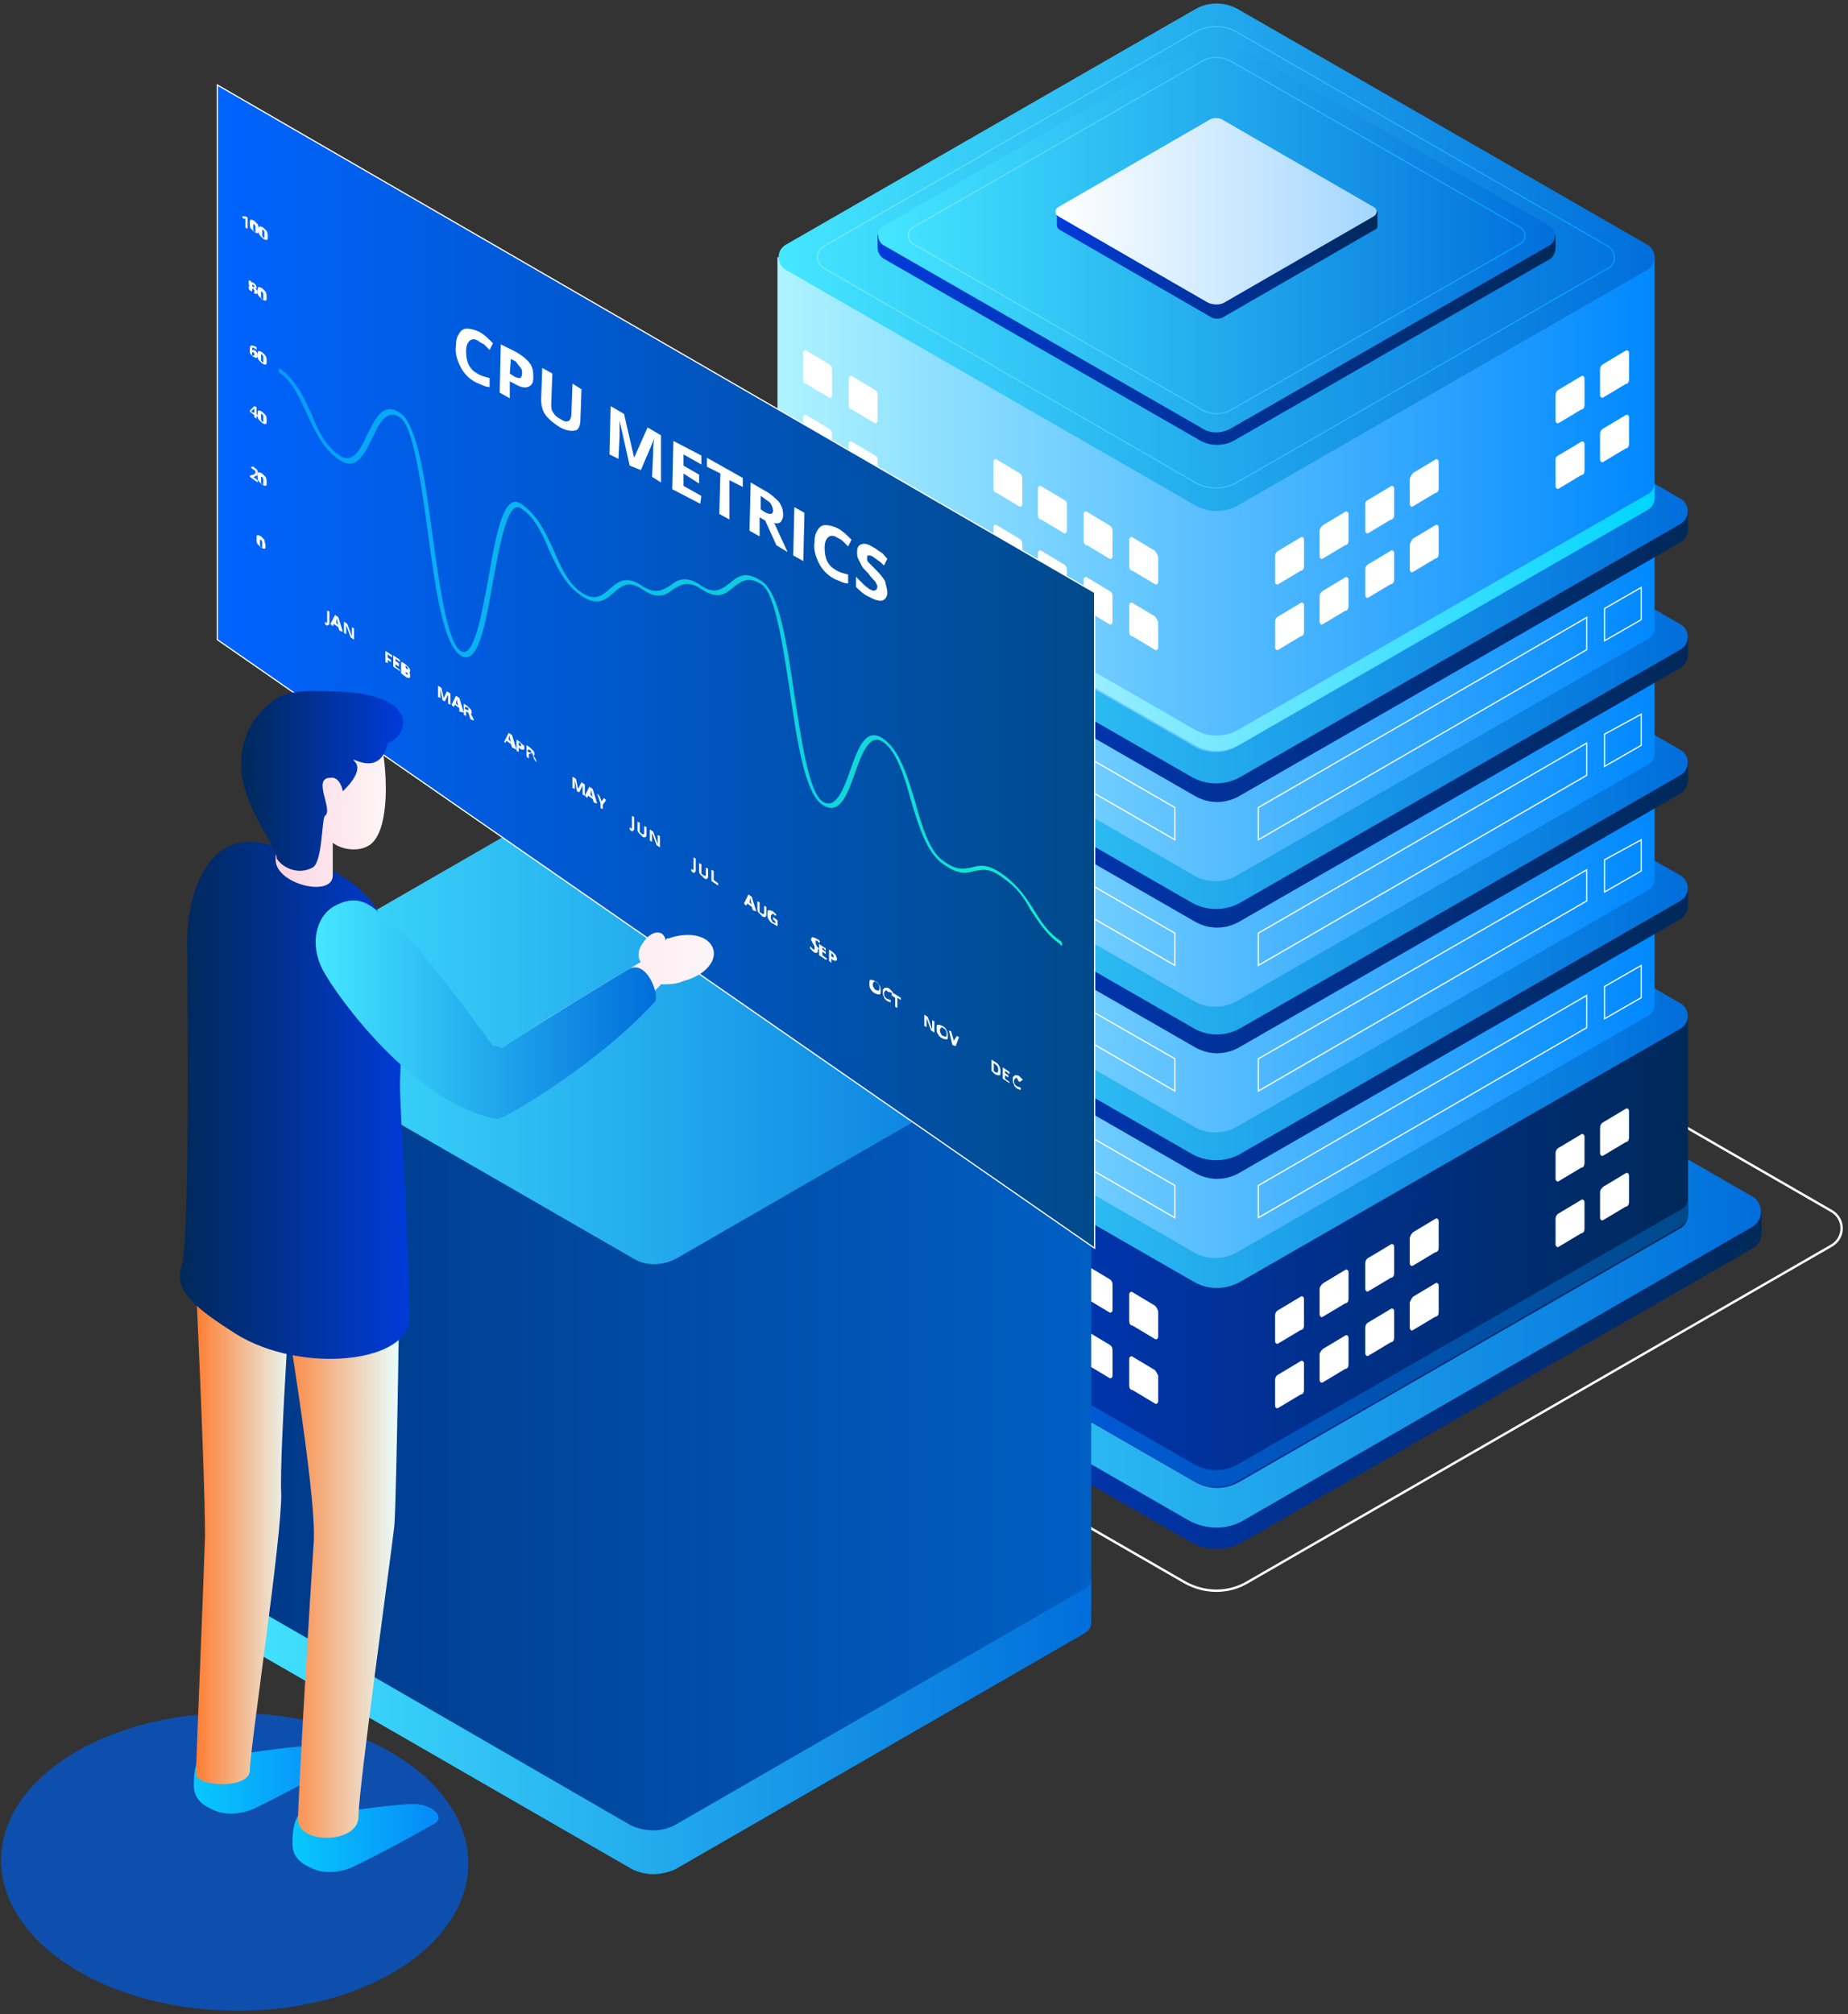 <svg width="290" height="316" viewBox="0 0 290 316" fill="none" xmlns="http://www.w3.org/2000/svg">
<rect x="0" y="0" width="290" height="316" fill="#333333" stroke="none"/>
<path d="M195.721 248.267L287.428 195.418C289.524 194.197 289.524 191.232 287.428 190.011L195.721 137.163C192.751 135.419 188.908 135.419 185.939 137.163L94.231 190.011C92.135 191.232 92.135 194.197 94.231 195.418L185.939 248.267C189.083 250.011 192.751 250.011 195.721 248.267Z" stroke="white" stroke-width="0.373" stroke-miterlimit="10"/>
<path d="M276.424 193.324V190.011L270.485 190.708L269.611 191.755L195.197 148.848C192.577 147.278 189.258 147.278 186.638 148.848L112.748 191.406L112.049 190.359L105.237 190.011V193.324C105.237 194.197 105.761 195.243 106.634 195.766L186.638 241.812C189.258 243.382 192.577 243.382 195.197 241.812L275.201 195.766C276.075 195.243 276.424 194.197 276.424 193.324Z" fill="url(#paint0_linear)"/>
<path d="M195.197 238.499L275.026 192.453C276.773 191.407 276.773 188.79 275.026 187.744L195.022 141.698C192.402 140.128 189.083 140.128 186.463 141.698L106.459 187.744C104.712 188.79 104.712 191.407 106.459 192.453L186.463 238.499C189.258 240.069 192.577 240.069 195.197 238.499Z" fill="url(#paint1_linear)"/>
<path d="M264.894 190.535V159.314L259.654 159.837L258.955 160.709L194.498 123.559C192.227 122.163 189.432 122.163 187.162 123.559L123.403 160.361L122.879 159.489L116.94 159.314V190.535C116.94 191.407 117.289 192.104 118.163 192.628L187.336 232.395C189.607 233.79 192.402 233.79 194.673 232.395L263.846 192.628C264.545 192.104 264.894 191.407 264.894 190.535Z" fill="url(#paint2_linear)"/>
<path d="M194.498 201.175L263.671 161.408C265.243 160.536 265.243 158.268 263.671 157.396L194.498 117.455C192.227 116.059 189.432 116.059 187.161 117.455L117.988 157.222C116.416 158.094 116.416 160.361 117.988 161.233L187.161 201C189.432 202.396 192.227 202.396 194.498 201.175Z" fill="url(#paint3_linear)"/>
<path d="M263.671 189.837L194.498 229.604C192.227 231 189.432 231 187.161 229.604L117.987 189.837C117.289 189.314 116.765 188.616 116.765 187.744V190.36C116.765 191.232 117.114 191.93 117.987 192.453L187.161 232.22C189.432 233.616 192.227 233.616 194.498 232.22L263.671 192.453C264.544 191.93 264.894 191.232 264.894 190.36V187.744C264.894 188.616 264.544 189.488 263.671 189.837Z" fill="url(#paint4_linear)"/>
<path d="M259.655 157.57V143.966L254.764 144.489L254.065 145.361L194.149 110.826C192.053 109.605 189.433 109.605 187.337 110.826L127.945 145.012L127.421 144.14L122.006 143.966V157.57C122.006 158.268 122.356 159.14 123.054 159.489L187.337 196.465C189.433 197.686 192.053 197.686 194.149 196.465L258.432 159.489C259.305 159.14 259.655 158.268 259.655 157.57Z" fill="url(#paint5_linear)"/>
<path d="M132.662 161.233V156.175L184.367 186V191.058L132.662 161.233Z" stroke="white" stroke-width="0.186" stroke-miterlimit="10"/>
<path d="M129.867 159.838V154.78L124.277 151.466V156.524L129.867 159.838Z" stroke="white" stroke-width="0.186" stroke-miterlimit="10"/>
<path d="M248.999 161.233V156.175L197.468 186V191.058L248.999 161.233Z" stroke="white" stroke-width="0.186" stroke-miterlimit="10"/>
<path d="M251.793 159.838V154.78L257.558 151.466V156.524L251.793 159.838Z" stroke="white" stroke-width="0.186" stroke-miterlimit="10"/>
<path d="M194.325 182.861L258.607 145.884C260.005 145.012 260.005 142.919 258.607 142.047L194.325 105.071C192.229 103.85 189.608 103.85 187.512 105.071L123.23 142.047C121.832 142.919 121.832 145.012 123.23 145.884L187.512 182.861C189.608 184.082 192.229 184.082 194.325 182.861Z" fill="url(#paint6_linear)"/>
<path d="M264.894 142.047V139.257L259.654 139.78L258.955 140.652L194.498 103.501C192.227 102.106 189.432 102.106 187.162 103.501L123.403 140.303L122.879 139.431L116.94 139.257V142.047C116.94 142.919 117.289 143.617 118.163 144.14L187.336 183.907C189.607 185.303 192.402 185.303 194.673 183.907L263.846 144.14C264.545 143.617 264.894 142.745 264.894 142.047Z" fill="url(#paint7_linear)"/>
<path d="M194.498 181.116L263.671 141.35C265.243 140.477 265.243 138.21 263.671 137.338L194.498 97.571C192.227 96.176 189.432 96.176 187.161 97.571L117.988 137.338C116.416 138.21 116.416 140.477 117.988 141.35L187.161 181.116C189.432 182.337 192.227 182.337 194.498 181.116Z" fill="url(#paint8_linear)"/>
<path d="M259.655 137.861V124.256L254.764 124.779L254.065 125.651L194.149 91.117C192.053 89.896 189.433 89.896 187.337 91.117L127.945 125.303L127.421 124.43L122.006 124.256V137.861C122.006 138.558 122.356 139.43 123.054 139.779L187.337 176.755C189.433 177.976 192.053 177.976 194.149 176.755L258.432 139.779C259.305 139.43 259.655 138.558 259.655 137.861Z" fill="url(#paint9_linear)"/>
<path d="M132.662 141.349V136.465L184.367 166.116V171.174L132.662 141.349Z" stroke="white" stroke-width="0.186" stroke-miterlimit="10"/>
<path d="M129.867 139.954V134.896L124.277 131.756V136.64L129.867 139.954Z" stroke="white" stroke-width="0.186" stroke-miterlimit="10"/>
<path d="M248.999 141.35V136.466L197.468 166.117V171.175L248.999 141.35Z" stroke="white" stroke-width="0.186" stroke-miterlimit="10"/>
<path d="M251.793 139.954V134.896L257.558 131.757V136.641L251.793 139.954Z" stroke="white" stroke-width="0.186" stroke-miterlimit="10"/>
<path d="M194.325 163.326L258.607 126.35C260.005 125.478 260.005 123.385 258.607 122.513L194.325 85.536C192.229 84.315 189.608 84.315 187.512 85.536L123.23 122.513C121.832 123.385 121.832 125.478 123.23 126.35L187.512 163.326C189.608 164.373 192.229 164.373 194.325 163.326Z" fill="url(#paint10_linear)"/>
<path d="M264.894 122.338V119.548L259.654 120.071L258.955 120.943L194.498 83.792C192.227 82.397 189.432 82.397 187.162 83.792L123.403 120.594L122.879 119.722L116.94 119.548V122.338C116.94 123.21 117.289 123.908 118.163 124.431L187.336 164.198C189.607 165.594 192.402 165.594 194.673 164.198L263.846 124.431C264.545 123.908 264.894 123.036 264.894 122.338Z" fill="url(#paint11_linear)"/>
<path d="M194.498 161.408L263.671 121.641C265.243 120.768 265.243 118.501 263.671 117.629L194.498 77.862C192.227 76.467 189.432 76.467 187.161 77.862L117.988 117.455C116.416 118.327 116.416 120.594 117.988 121.466L187.161 161.233C189.432 162.628 192.227 162.628 194.498 161.408Z" fill="url(#paint12_linear)"/>
<path d="M259.655 118.153V104.549L254.764 105.072L254.065 105.944L194.149 71.409C192.053 70.188 189.433 70.188 187.337 71.409L127.945 105.595L127.421 104.723L122.006 104.549V118.153C122.006 118.851 122.356 119.723 123.054 120.072L187.337 157.048C189.433 158.269 192.053 158.269 194.149 157.048L258.432 120.072C259.305 119.723 259.655 119.025 259.655 118.153Z" fill="url(#paint13_linear)"/>
<path d="M132.662 121.64V116.582L184.367 146.407V151.465L132.662 121.64Z" stroke="white" stroke-width="0.186" stroke-miterlimit="10"/>
<path d="M129.867 120.245V115.187L124.277 112.047V116.931L129.867 120.245Z" stroke="white" stroke-width="0.186" stroke-miterlimit="10"/>
<path d="M248.999 121.64V116.582L197.468 146.407V151.465L248.999 121.64Z" stroke="white" stroke-width="0.186" stroke-miterlimit="10"/>
<path d="M251.793 120.245V115.187L257.558 112.047V116.931L251.793 120.245Z" stroke="white" stroke-width="0.186" stroke-miterlimit="10"/>
<path d="M194.325 143.617L258.607 106.641C260.005 105.769 260.005 103.676 258.607 102.804L194.325 65.827C192.229 64.606 189.608 64.606 187.512 65.827L123.23 102.804C121.832 103.676 121.832 105.769 123.23 106.641L187.512 143.617C189.608 144.838 192.229 144.838 194.325 143.617Z" fill="url(#paint14_linear)"/>
<path d="M264.894 102.629V99.838L259.654 100.361L258.955 101.233L194.498 64.083C192.227 62.687 189.432 62.687 187.162 64.083L123.403 100.885L122.879 100.012L116.94 99.838V102.629C116.94 103.501 117.289 104.198 118.163 104.722L187.336 144.489C189.607 145.884 192.402 145.884 194.673 144.489L263.846 104.722C264.545 104.198 264.894 103.501 264.894 102.629Z" fill="url(#paint15_linear)"/>
<path d="M194.498 141.698L263.671 101.931C265.243 101.059 265.243 98.792 263.671 97.919L194.498 58.153C192.227 56.757 189.432 56.757 187.161 58.153L117.988 97.919C116.416 98.792 116.416 101.059 117.988 101.931L187.161 141.698C189.432 142.919 192.227 142.919 194.498 141.698Z" fill="url(#paint16_linear)"/>
<path d="M259.655 98.444V84.839L254.764 85.362L254.065 86.234L194.149 51.7C192.053 50.479 189.433 50.479 187.337 51.7L127.945 85.885L127.421 85.013L122.006 84.839V98.444C122.006 99.141 122.356 100.013 123.054 100.362L187.337 137.338C189.433 138.559 192.053 138.559 194.149 137.338L258.432 100.362C259.305 100.013 259.655 99.316 259.655 98.444Z" fill="url(#paint17_linear)"/>
<path d="M194.325 123.908L258.607 86.932C260.005 86.06 260.005 83.967 258.607 83.095L194.325 45.944C192.229 44.723 189.608 44.723 187.512 45.944L123.23 82.92C121.832 83.792 121.832 85.885 123.23 86.757L187.512 123.734C189.608 125.129 192.229 125.129 194.325 123.908Z" fill="url(#paint18_linear)"/>
<path d="M132.662 101.931V96.873L184.367 126.698V131.756L132.662 101.931Z" stroke="white" stroke-width="0.186" stroke-miterlimit="10"/>
<path d="M129.867 100.536V95.478L124.277 92.164V97.222L129.867 100.536Z" stroke="white" stroke-width="0.186" stroke-miterlimit="10"/>
<path d="M248.999 101.931V96.873L197.468 126.698V131.756L248.999 101.931Z" stroke="white" stroke-width="0.186" stroke-miterlimit="10"/>
<path d="M251.793 100.536V95.478L257.558 92.164V97.222L251.793 100.536Z" stroke="white" stroke-width="0.186" stroke-miterlimit="10"/>
<path d="M264.894 82.92V80.13L259.654 80.653L258.955 81.525L194.498 44.374C192.227 42.979 189.432 42.979 187.162 44.374L123.403 81.176L122.879 80.304L116.94 80.13V82.92C116.94 83.792 117.289 84.49 118.163 85.013L187.336 124.78C189.607 126.176 192.402 126.176 194.673 124.78L263.846 85.013C264.545 84.49 264.894 83.792 264.894 82.92Z" fill="url(#paint19_linear)"/>
<path d="M194.498 121.989L263.671 82.222C265.243 81.35 265.243 79.083 263.671 78.21L194.498 38.444C192.227 37.048 189.432 37.048 187.161 38.444L117.988 78.21C116.416 79.083 116.416 81.35 117.988 82.222L187.161 121.989C189.432 123.21 192.227 123.21 194.498 121.989Z" fill="url(#paint20_linear)"/>
<path d="M259.655 78.211V40.362L254.764 40.886L254.065 41.758L194.149 7.223C192.053 6.002 189.433 6.002 187.337 7.223L127.945 41.409L127.421 40.537L122.006 40.362V78.211C122.006 78.909 122.356 79.781 123.054 80.129L187.337 117.106C189.433 118.327 192.053 118.327 194.149 117.106L258.432 80.129C259.305 79.606 259.655 78.909 259.655 78.211Z" fill="url(#paint21_linear)"/>
<path d="M194.325 79.257L258.607 42.281C260.005 41.409 260.005 39.316 258.607 38.444L194.325 1.467C192.229 0.247 189.608 0.247 187.512 1.467L123.23 38.444C121.832 39.316 121.832 41.409 123.23 42.281L187.512 79.257C189.608 80.478 192.229 80.478 194.325 79.257Z" fill="url(#paint22_linear)"/>
<path d="M193.975 75.769L252.318 42.106C253.716 41.409 253.716 39.49 252.318 38.618L193.975 4.956C192.053 3.909 189.608 3.909 187.686 4.956L129.343 38.618C127.946 39.316 127.946 41.234 129.343 42.106L187.686 75.769C189.608 76.815 192.053 76.815 193.975 75.769Z" stroke="url(#paint23_linear)" stroke-width="0.186" stroke-miterlimit="10"/>
<path d="M258.606 77.513L194.324 114.489C192.228 115.71 189.607 115.71 187.511 114.489L123.229 77.513C122.53 77.164 122.181 76.292 122.181 75.594V78.036C122.181 78.734 122.53 79.606 123.229 79.955L187.511 116.931C189.607 118.152 192.228 118.152 194.324 116.931L258.606 79.955C259.305 79.606 259.654 78.734 259.654 78.036V75.594C259.654 76.466 259.305 77.164 258.606 77.513Z" fill="url(#paint24_linear)"/>
<path d="M200.614 86.409L204.108 84.316C204.282 84.141 204.632 84.316 204.632 84.664V88.85C204.632 89.199 204.457 89.548 204.108 89.548L200.614 91.641C200.439 91.815 200.09 91.641 200.09 91.292V87.281C200.09 86.932 200.265 86.583 200.614 86.409Z" fill="white"/>
<path d="M207.602 82.397L211.095 80.304C211.27 80.13 211.619 80.304 211.619 80.653V84.839C211.619 85.188 211.445 85.537 211.095 85.537L207.602 87.63C207.427 87.804 207.078 87.63 207.078 87.281V83.269C207.078 82.921 207.427 82.572 207.602 82.397Z" fill="white"/>
<path d="M214.763 78.386L218.256 76.293C218.431 76.118 218.78 76.293 218.78 76.641V80.827C218.78 81.176 218.606 81.525 218.256 81.525L214.763 83.618C214.588 83.793 214.239 83.618 214.239 83.269V79.083C214.239 78.734 214.413 78.56 214.763 78.386Z" fill="white"/>
<path d="M221.75 74.2L225.243 72.107C225.418 71.933 225.767 72.107 225.767 72.456V76.642C225.767 76.991 225.593 77.34 225.243 77.34L221.75 79.433C221.575 79.607 221.226 79.433 221.226 79.084V75.072C221.4 74.723 221.575 74.374 221.75 74.2Z" fill="white"/>
<path d="M244.632 61.118L248.126 59.026C248.3 58.851 248.65 59.026 248.65 59.374V63.56C248.65 63.909 248.475 64.258 248.126 64.258L244.632 66.351C244.457 66.525 244.108 66.351 244.108 66.002V61.99C244.108 61.642 244.283 61.293 244.632 61.118Z" fill="white"/>
<path d="M251.619 57.107L255.112 55.014C255.287 54.84 255.636 55.014 255.636 55.363V59.549C255.636 59.898 255.462 60.247 255.112 60.247L251.619 62.34C251.444 62.514 251.095 62.34 251.095 61.991V57.979C251.095 57.63 251.269 57.282 251.619 57.107Z" fill="white"/>
<path d="M200.614 96.699L204.108 94.606C204.282 94.432 204.632 94.606 204.632 94.955V99.141C204.632 99.49 204.457 99.838 204.108 99.838L200.614 101.931C200.439 102.106 200.09 101.931 200.09 101.583V97.571C200.09 97.222 200.265 96.873 200.614 96.699Z" fill="white"/>
<path d="M207.602 92.688L211.095 90.595C211.27 90.42 211.619 90.595 211.619 90.944V95.13C211.619 95.478 211.445 95.827 211.095 95.827L207.602 97.92C207.427 98.095 207.078 97.92 207.078 97.572V93.56C207.078 93.037 207.427 92.862 207.602 92.688Z" fill="white"/>
<path d="M214.763 88.501L218.256 86.408C218.431 86.233 218.78 86.408 218.78 86.757V90.943C218.78 91.291 218.606 91.64 218.256 91.64L214.763 93.733C214.588 93.908 214.239 93.733 214.239 93.384V89.373C214.239 89.024 214.413 88.675 214.763 88.501Z" fill="white"/>
<path d="M221.75 84.49L225.243 82.397C225.418 82.222 225.767 82.397 225.767 82.745V86.931C225.767 87.28 225.593 87.629 225.243 87.629L221.75 89.722C221.575 89.897 221.226 89.722 221.226 89.373V85.362C221.4 85.013 221.575 84.664 221.75 84.49Z" fill="white"/>
<path d="M244.632 71.408L248.126 69.315C248.3 69.141 248.65 69.315 248.65 69.664V73.85C248.65 74.199 248.475 74.547 248.126 74.547L244.632 76.641C244.457 76.815 244.108 76.641 244.108 76.292V72.106C244.108 71.757 244.283 71.582 244.632 71.408Z" fill="white"/>
<path d="M251.619 67.222L255.112 65.129C255.287 64.955 255.636 65.129 255.636 65.478V69.664C255.636 70.013 255.462 70.362 255.112 70.362L251.619 72.455C251.444 72.629 251.095 72.455 251.095 72.106V68.094C251.095 67.746 251.269 67.397 251.619 67.222Z" fill="white"/>
<path d="M181.223 86.409L177.73 84.317C177.555 84.142 177.206 84.317 177.206 84.665V88.851C177.206 89.2 177.38 89.549 177.73 89.549L181.223 91.642C181.398 91.816 181.747 91.642 181.747 91.293V87.282C181.573 86.933 181.398 86.584 181.223 86.409Z" fill="white"/>
<path d="M174.061 82.397L170.568 80.304C170.393 80.13 170.043 80.304 170.043 80.653V84.839C170.043 85.188 170.218 85.537 170.568 85.537L174.061 87.63C174.236 87.804 174.585 87.63 174.585 87.281V83.269C174.585 82.921 174.411 82.572 174.061 82.397Z" fill="white"/>
<path d="M166.9 78.385L163.406 76.292C163.231 76.118 162.882 76.292 162.882 76.641V80.827C162.882 81.176 163.057 81.525 163.406 81.525L166.9 83.618C167.074 83.792 167.424 83.618 167.424 83.269V79.083C167.424 78.734 167.249 78.559 166.9 78.385Z" fill="white"/>
<path d="M159.913 74.2L156.419 72.106C156.244 71.932 155.895 72.106 155.895 72.455V76.641C155.895 76.99 156.07 77.339 156.419 77.339L159.913 79.432C160.087 79.606 160.437 79.432 160.437 79.083V75.072C160.437 74.723 160.262 74.374 159.913 74.2Z" fill="white"/>
<path d="M137.204 61.118L133.71 59.026C133.535 58.851 133.186 59.026 133.186 59.374V63.56C133.186 63.909 133.361 64.258 133.71 64.258L137.204 66.351C137.378 66.525 137.728 66.351 137.728 66.002V61.99C137.728 61.642 137.553 61.293 137.204 61.118Z" fill="white"/>
<path d="M130.042 57.107L126.548 55.014C126.374 54.84 126.024 55.014 126.024 55.363V59.549C126.024 59.898 126.199 60.247 126.548 60.247L130.042 62.34C130.217 62.514 130.566 62.34 130.566 61.991V57.979C130.566 57.63 130.391 57.282 130.042 57.107Z" fill="white"/>
<path d="M181.223 96.7L177.73 94.607C177.555 94.433 177.206 94.607 177.206 94.956V99.142C177.206 99.491 177.38 99.84 177.73 99.84L181.223 101.932C181.398 102.107 181.747 101.932 181.747 101.584V97.572C181.573 97.223 181.398 96.874 181.223 96.7Z" fill="white"/>
<path d="M174.061 92.687L170.568 90.594C170.393 90.42 170.043 90.594 170.043 90.943V95.129C170.043 95.478 170.218 95.827 170.568 95.827L174.061 97.92C174.236 98.094 174.585 97.92 174.585 97.571V93.559C174.585 93.036 174.411 92.862 174.061 92.687Z" fill="white"/>
<path d="M166.9 88.502L163.406 86.409C163.231 86.235 162.882 86.409 162.882 86.758V90.944C162.882 91.293 163.057 91.642 163.406 91.642L166.9 93.735C167.074 93.909 167.424 93.735 167.424 93.386V89.374C167.424 89.025 167.249 88.677 166.9 88.502Z" fill="white"/>
<path d="M159.913 84.491L156.419 82.398C156.244 82.224 155.895 82.398 155.895 82.747V86.933C155.895 87.282 156.07 87.63 156.419 87.63L159.913 89.724C160.087 89.898 160.437 89.724 160.437 89.375V85.363C160.437 85.014 160.262 84.665 159.913 84.491Z" fill="white"/>
<path d="M137.204 71.409L133.71 69.316C133.535 69.142 133.186 69.316 133.186 69.665V73.851C133.186 74.2 133.361 74.549 133.71 74.549L137.204 76.641C137.378 76.816 137.728 76.641 137.728 76.293V72.107C137.728 71.758 137.553 71.583 137.204 71.409Z" fill="white"/>
<path d="M130.042 67.223L126.548 65.13C126.373 64.956 126.024 65.13 126.024 65.479V69.665C126.024 70.014 126.199 70.362 126.548 70.362L130.042 72.456C130.216 72.63 130.566 72.456 130.566 72.107V68.095C130.566 67.746 130.391 67.397 130.042 67.223Z" fill="white"/>
<path d="M244.108 38.967V36.874L240.439 37.223L239.915 37.921L193.625 11.235C192.053 10.363 189.957 10.363 188.384 11.235L142.269 37.746L141.919 37.049L137.727 36.874V38.967C137.727 39.491 138.076 40.188 138.6 40.537L188.384 69.141C189.957 70.014 192.053 70.014 193.625 69.141L243.409 40.537C243.758 40.188 244.108 39.491 244.108 38.967Z" fill="url(#paint25_linear)"/>
<path d="M193.453 67.049L243.237 38.445C244.285 37.747 244.285 36.177 243.237 35.48L193.453 6.875C191.881 6.003 189.784 6.003 188.212 6.875L138.603 35.48C137.555 36.177 137.555 37.747 138.603 38.445L188.387 67.049C189.784 68.096 191.881 68.096 193.453 67.049Z" fill="url(#paint26_linear)"/>
<path d="M193.276 64.258L238.518 38.27C239.566 37.746 239.566 36.177 238.518 35.653L193.276 9.665C191.703 8.793 189.957 8.793 188.559 9.665L143.317 35.653C142.269 36.177 142.269 37.746 143.317 38.27L188.559 64.258C189.957 65.13 191.878 65.13 193.276 64.258Z" stroke="url(#paint27_linear)" stroke-width="0.186" stroke-miterlimit="10"/>
<path d="M216.158 35.479V33.212L214.411 33.386L214.237 33.735L192.227 21.003C191.528 20.48 190.48 20.48 189.781 21.003L168.121 33.561L167.946 33.212L165.85 33.038V35.305C165.85 35.654 166.025 35.828 166.199 36.003L189.781 49.607C190.48 50.13 191.528 50.13 192.227 49.607L215.809 36.003C215.983 36.003 216.158 35.828 216.158 35.479Z" fill="url(#paint28_linear)"/>
<path d="M192.052 47.513L215.634 33.908C216.158 33.559 216.158 32.862 215.634 32.513L192.052 18.909C191.354 18.385 190.305 18.385 189.607 18.909L166.025 32.513C165.501 32.862 165.501 33.559 166.025 33.908L189.607 47.513C190.48 47.862 191.354 47.862 192.052 47.513Z" fill="url(#paint29_linear)"/>
<path d="M200.613 205.534L204.107 203.44C204.281 203.266 204.631 203.441 204.631 203.789V207.975C204.631 208.324 204.456 208.673 204.107 208.673L200.613 210.766C200.438 210.94 200.089 210.766 200.089 210.417V206.406C200.089 206.057 200.264 205.708 200.613 205.534Z" fill="white"/>
<path d="M207.601 201.348L211.094 199.255C211.269 199.081 211.618 199.255 211.618 199.604V203.79C211.618 204.139 211.444 204.487 211.094 204.487L207.601 206.58C207.426 206.755 207.077 206.58 207.077 206.232V202.22C207.077 201.871 207.426 201.522 207.601 201.348Z" fill="white"/>
<path d="M214.762 197.337L218.256 195.244C218.431 195.069 218.78 195.244 218.78 195.593V199.779C218.78 200.127 218.605 200.476 218.256 200.476L214.762 202.569C214.588 202.744 214.238 202.569 214.238 202.22V198.209C214.238 197.86 214.413 197.511 214.762 197.337Z" fill="white"/>
<path d="M221.749 193.325L225.243 191.232C225.417 191.058 225.767 191.233 225.767 191.581V195.767C225.767 196.116 225.592 196.465 225.243 196.465L221.749 198.558C221.574 198.732 221.225 198.558 221.225 198.209V194.198C221.4 193.674 221.574 193.5 221.749 193.325Z" fill="white"/>
<path d="M244.631 180.069L248.125 177.976C248.3 177.802 248.649 177.976 248.649 178.325V182.511C248.649 182.86 248.474 183.209 248.125 183.209L244.631 185.302C244.457 185.476 244.107 185.302 244.107 184.953V180.941C244.107 180.592 244.282 180.244 244.631 180.069Z" fill="white"/>
<path d="M251.618 176.058L255.112 173.965C255.287 173.79 255.636 173.965 255.636 174.314V178.5C255.636 178.849 255.461 179.197 255.112 179.197L251.618 181.29C251.444 181.465 251.094 181.29 251.094 180.942V176.93C251.094 176.581 251.269 176.232 251.618 176.058Z" fill="white"/>
<path d="M200.613 215.65L204.107 213.557C204.281 213.382 204.631 213.557 204.631 213.906V218.092C204.631 218.44 204.456 218.789 204.107 218.789L200.613 220.882C200.438 221.057 200.089 220.882 200.089 220.533V216.522C200.089 216.173 200.264 215.824 200.613 215.65Z" fill="white"/>
<path d="M207.601 211.638L211.094 209.545C211.269 209.371 211.618 209.545 211.618 209.894V214.08C211.618 214.429 211.444 214.778 211.094 214.778L207.601 216.871C207.426 217.045 207.077 216.871 207.077 216.522V212.511C207.077 212.162 207.426 211.813 207.601 211.638Z" fill="white"/>
<path d="M214.762 207.453L218.256 205.36C218.431 205.186 218.78 205.36 218.78 205.709V209.895C218.78 210.244 218.605 210.592 218.256 210.592L214.762 212.685C214.588 212.86 214.238 212.685 214.238 212.337V208.325C214.238 207.976 214.413 207.627 214.762 207.453Z" fill="white"/>
<path d="M221.749 203.442L225.243 201.349C225.417 201.174 225.767 201.349 225.767 201.698V205.884C225.767 206.232 225.592 206.581 225.243 206.581L221.749 208.674C221.574 208.849 221.225 208.674 221.225 208.325V204.314C221.4 203.965 221.574 203.616 221.749 203.442Z" fill="white"/>
<path d="M244.631 190.359L248.125 188.266C248.3 188.092 248.649 188.266 248.649 188.615V192.801C248.649 193.15 248.474 193.499 248.125 193.499L244.631 195.592C244.457 195.766 244.107 195.592 244.107 195.243V191.231C244.107 190.882 244.282 190.534 244.631 190.359Z" fill="white"/>
<path d="M251.618 186.174L255.112 184.081C255.287 183.906 255.636 184.081 255.636 184.429V188.615C255.636 188.964 255.461 189.313 255.112 189.313L251.618 191.406C251.444 191.58 251.094 191.406 251.094 191.057V187.046C251.094 186.697 251.269 186.522 251.618 186.174Z" fill="white"/>
<path d="M181.223 204.837L177.729 202.744C177.554 202.569 177.205 202.744 177.205 203.093V207.279C177.205 207.627 177.38 207.976 177.729 207.976L181.223 210.069C181.397 210.244 181.747 210.069 181.747 209.72V205.709C181.572 205.186 181.397 205.011 181.223 204.837Z" fill="white"/>
<path d="M174.06 200.651L170.567 198.558C170.392 198.383 170.042 198.558 170.042 198.907V203.093C170.042 203.441 170.217 203.79 170.567 203.79L174.06 205.883C174.235 206.058 174.584 205.883 174.584 205.534V201.523C174.584 201.174 174.41 200.825 174.06 200.651Z" fill="white"/>
<path d="M166.898 196.639L163.404 194.546C163.229 194.372 162.88 194.546 162.88 194.895V199.081C162.88 199.43 163.055 199.779 163.404 199.779L166.898 201.872C167.072 202.046 167.422 201.872 167.422 201.523V197.512C167.422 197.163 167.247 196.814 166.898 196.639Z" fill="white"/>
<path d="M159.911 192.453L156.417 190.36C156.242 190.186 155.893 190.36 155.893 190.709V194.895C155.893 195.244 156.068 195.593 156.417 195.593L159.911 197.686C160.085 197.86 160.435 197.686 160.435 197.337V193.326C160.435 192.977 160.26 192.628 159.911 192.453Z" fill="white"/>
<path d="M137.202 179.372L133.708 177.279C133.533 177.105 133.184 177.279 133.184 177.628V181.814C133.184 182.163 133.359 182.512 133.708 182.512L137.202 184.605C137.376 184.779 137.726 184.605 137.726 184.256V180.244C137.726 179.896 137.551 179.547 137.202 179.372Z" fill="white"/>
<path d="M130.041 175.361L126.547 173.268C126.372 173.094 126.023 173.268 126.023 173.617V177.803C126.023 178.152 126.198 178.501 126.547 178.501L130.041 180.594C130.215 180.768 130.565 180.594 130.565 180.245V176.233C130.565 175.884 130.39 175.536 130.041 175.361Z" fill="white"/>
<path d="M181.223 214.953L177.729 212.86C177.554 212.686 177.205 212.86 177.205 213.209V217.395C177.205 217.744 177.38 218.093 177.729 218.093L181.223 220.186C181.397 220.36 181.747 220.186 181.747 219.837V215.825C181.572 215.477 181.397 215.128 181.223 214.953Z" fill="white"/>
<path d="M174.06 210.942L170.567 208.849C170.392 208.675 170.042 208.849 170.042 209.198V213.384C170.042 213.733 170.217 214.082 170.567 214.082L174.06 216.175C174.235 216.349 174.584 216.175 174.584 215.826V211.814C174.584 211.465 174.41 211.117 174.06 210.942Z" fill="white"/>
<path d="M166.898 206.756L163.404 204.663C163.229 204.489 162.88 204.663 162.88 205.012V209.198C162.88 209.547 163.055 209.896 163.404 209.896L166.898 211.989C167.072 212.163 167.422 211.989 167.422 211.64V207.628C167.422 207.279 167.247 206.931 166.898 206.756Z" fill="white"/>
<path d="M159.911 202.744L156.417 200.651C156.242 200.477 155.893 200.651 155.893 201V205.186C155.893 205.535 156.068 205.884 156.417 205.884L159.911 207.977C160.085 208.151 160.435 207.977 160.435 207.628V203.616C160.435 203.268 160.26 202.919 159.911 202.744Z" fill="white"/>
<path d="M137.202 189.663L133.708 187.57C133.533 187.396 133.184 187.57 133.184 187.919V192.105C133.184 192.454 133.359 192.803 133.708 192.803L137.202 194.896C137.376 195.07 137.726 194.896 137.726 194.547V190.535C137.726 190.012 137.551 189.838 137.202 189.663Z" fill="white"/>
<path d="M130.041 185.477L126.547 183.384C126.372 183.209 126.023 183.384 126.023 183.733V187.919C126.023 188.268 126.198 188.616 126.547 188.616L130.041 190.709C130.215 190.884 130.565 190.709 130.565 190.361V186.349C130.565 186 130.39 185.651 130.041 185.477Z" fill="white"/>
<g clip-path="url(#clip0)">
<path d="M171.247 252.031V158.49L166.324 159.018L165.796 159.899L106.018 125.372C103.909 124.315 101.447 124.315 99.162 125.372L39.735 159.547L39.208 158.666L33.757 158.314V251.854C33.757 252.735 34.109 253.264 34.812 253.792L98.986 290.786C101.096 291.843 103.557 291.843 105.843 290.786L170.016 253.792C170.895 253.616 171.247 252.911 171.247 252.031Z" fill="url(#paint30_linear)"/>
<path d="M106.194 197.421L170.367 160.427C171.774 159.547 171.774 157.433 170.367 156.552L106.194 119.558C104.084 118.501 101.622 118.501 99.337 119.558L35.163 156.552C33.757 157.433 33.757 159.547 35.163 160.427L99.337 197.421C101.271 198.654 103.908 198.654 106.194 197.421Z" fill="url(#paint31_linear)"/>
<path d="M170.016 249.388L105.842 286.381C103.732 287.438 101.271 287.438 98.985 286.381L34.987 249.388C34.108 248.859 33.933 248.331 33.933 247.45V254.32C33.933 255.201 34.284 255.73 34.987 256.258L99.161 293.252C101.271 294.309 103.732 294.309 106.018 293.252L170.191 256.258C171.071 255.73 171.246 255.201 171.246 254.32V247.45C171.246 248.331 170.895 249.036 170.016 249.388Z" fill="url(#paint32_linear)"/>
<path d="M34.108 100.357L171.774 195.836V92.959L34.108 13.335V100.357Z" fill="url(#paint33_linear)" stroke="white" stroke-width="0.186" stroke-miterlimit="10"/>
<path d="M73.492 292.547C73.668 279.687 57.316 268.942 37.097 268.765C16.878 268.589 0.352 278.807 0.176 291.666C-9.66936e-05 304.526 16.351 315.272 36.57 315.448C56.789 315.8 73.316 305.407 73.492 292.547Z" fill="#0E4FAD"/>
<path d="M39.559 274.931C39.559 274.931 46.592 273.875 49.581 273.875C52.042 273.875 55.031 275.988 52.218 277.222C48.877 279.159 43.251 282.154 40.262 283.563C38.68 284.444 35.867 284.973 33.757 284.092C31.647 283.211 30.416 282.154 30.416 280.04C30.416 277.926 30.768 275.988 31.823 275.108C32.878 274.227 34.812 274.755 34.812 274.755L39.559 274.931Z" fill="url(#paint34_linear)"/>
<path d="M55.031 284.091C55.031 284.091 62.064 283.034 65.053 283.034C67.514 283.034 70.503 285.148 67.69 286.381C64.35 288.319 58.723 291.314 55.734 292.723C54.152 293.604 51.339 294.132 49.229 293.251C47.119 292.371 45.889 291.314 45.889 289.2C45.889 287.086 46.24 285.148 47.295 284.267C48.35 283.386 50.284 283.915 50.284 283.915L55.031 284.091Z" fill="url(#paint35_linear)"/>
<path d="M30.065 186.499C30.065 186.499 32.175 230.01 32.175 240.932C31.823 251.854 30.768 275.988 30.768 278.278C30.768 280.392 39.208 280.744 39.208 277.75C39.208 274.403 44.306 240.756 44.13 234.238C43.779 227.897 46.24 192.665 46.24 192.665L30.065 186.499Z" fill="url(#paint36_linear)"/>
<path d="M42.724 191.608C44.306 203.058 49.757 234.238 49.229 241.989C48.702 249.564 46.768 281.977 46.768 285.501C46.768 289.376 56.262 289.376 56.262 284.972C56.262 280.568 61.361 244.103 61.888 239.347C62.24 234.767 62.767 197.949 62.767 194.955C62.591 192.488 42.197 187.908 42.724 191.608Z" fill="url(#paint37_linear)"/>
<path d="M56.965 139.993C53.097 136.118 43.427 132.066 39.208 132.066C32.351 132.066 29.714 139.993 29.362 146.687C29.362 153.557 29.889 194.779 28.483 198.654C27.076 202.53 31.12 205.524 36.922 209.224C47.295 215.742 64.701 213.804 64.174 206.581C64.174 192.136 62.767 175.753 62.767 169.764C62.943 163.422 64.35 147.039 56.965 139.993Z" fill="url(#paint38_linear)"/>
<path d="M59.075 114.626C57.493 112.688 54.68 112.688 54.152 112.512C51.691 111.103 48.174 112.864 46.24 114.45C45.361 115.331 44.834 117.445 44.658 119.911H43.252V127.31C43.252 127.31 43.252 133.299 43.252 134.884C43.252 138.76 52.218 140.874 52.218 137.351C52.218 136.822 52.218 135.237 52.218 132.242C53.625 133.299 56.086 133.651 57.669 132.77C62.064 130.657 60.482 116.211 59.075 114.626Z" fill="url(#paint39_linear)"/>
<path d="M60.833 116.564C64.174 115.507 66.284 108.637 51.866 108.461C49.757 108.461 45.889 108.108 43.427 109.517C38.504 113.041 37.449 117.445 37.977 121.849C38.856 127.486 43.427 132.947 43.427 134.708C44.306 136.118 46.768 137.351 49.053 136.118C50.636 135.237 50.46 128.543 50.987 128.014C52.394 127.133 48.877 122.025 51.866 122.025C51.866 122.025 53.273 121.672 53.8 124.139C53.8 124.139 57.141 121.144 55.734 119.559C54.152 117.973 59.602 122.553 60.833 116.564Z" fill="url(#paint40_linear)"/>
<path d="M111.821 148.625C110.941 146.687 107.953 146.159 104.964 147.216C104.612 147.216 104.612 147.216 104.436 147.568C104.436 147.04 104.085 146.687 103.909 146.511C103.03 145.983 101.799 146.511 100.92 147.92C100.041 148.977 100.041 150.387 100.568 150.915C95.645 153.91 82.635 161.485 78.591 164.832C78.064 165.184 77.536 165.184 77.184 164.479L68.218 152.853C68.218 152.853 53.273 150.387 57.844 159.723C62.416 168.707 76.129 175.225 77.712 174.344C90.195 168.003 101.975 156.376 103.733 154.438C104.788 154.438 106.194 154.438 107.249 153.91C110.766 153.029 112.7 150.563 111.821 148.625Z" fill="url(#paint41_linear)"/>
<path d="M52.57 142.107C49.581 143.693 48.526 148.097 50.636 152.148C52.746 156.2 65.053 173.287 78.063 175.577C79.118 175.577 93.887 166.946 102.854 157.081C103.381 155.671 101.447 150.739 98.81 151.972C98.81 151.972 85.448 159.899 78.767 164.479C78.767 164.479 78.239 163.951 77.36 164.127C77.36 164.127 66.46 148.977 62.943 146.159C59.427 143.693 57.493 139.465 52.57 142.107Z" fill="url(#paint42_linear)"/>
<path d="M166.675 148.096C166.675 147.92 166.499 147.568 166.323 147.568C164.389 146.159 163.334 144.573 162.28 142.812C161.049 140.874 159.818 138.936 157.357 137.175C154.895 135.413 153.664 135.765 152.434 136.118C151.203 136.294 150.148 136.646 148.038 135.061C145.928 133.651 144.698 129.776 143.643 125.9C142.412 121.849 141.181 117.621 138.544 115.859C135.907 114.098 134.676 117.268 133.445 120.792C132.39 123.786 131.16 127.133 129.05 125.724C126.94 124.315 125.709 115.859 124.654 108.989C123.424 100.357 122.193 92.959 119.556 91.197C116.919 89.435 115.688 90.492 114.457 91.549C113.226 92.43 112.171 93.311 110.062 91.901C107.6 90.14 106.194 91.021 105.139 91.901C103.908 92.606 102.853 93.311 100.743 91.901C98.106 90.14 96.875 91.373 95.645 92.43C94.414 93.487 93.359 94.368 91.249 92.959C89.139 91.549 87.909 88.731 86.854 86.264C85.623 83.622 84.392 80.803 81.755 79.042C79.118 77.28 77.887 83.446 76.656 90.668C75.601 96.305 74.371 103.528 72.261 102.119C70.151 100.709 68.92 91.373 67.865 83.974C66.635 74.638 65.404 66.534 62.767 64.773C60.129 63.011 58.899 65.654 57.668 68.12C56.613 70.41 55.382 72.876 53.273 71.467C51.163 70.058 49.932 67.591 48.877 64.949C47.646 62.307 46.416 59.488 43.778 57.727V58.431C45.888 59.84 46.943 62.307 48.174 64.949C49.404 67.591 50.635 70.41 53.273 72.172C55.91 73.933 57.141 71.291 58.371 68.825C59.426 66.534 60.657 64.068 62.767 65.478C64.876 66.887 66.107 76.047 67.162 83.622C68.393 92.959 69.624 101.062 72.261 102.823C74.898 104.585 76.129 98.419 77.359 91.197C78.414 85.56 79.645 78.337 81.755 79.746C83.865 81.156 85.096 83.622 86.15 86.264C87.381 88.907 88.612 91.725 91.249 93.487C93.886 95.249 95.117 94.015 96.348 92.959C97.579 91.901 98.633 91.021 100.743 92.43C103.205 94.192 104.611 93.311 105.666 92.43C106.897 91.725 107.952 91.021 110.062 92.43C112.699 94.192 113.93 93.135 115.16 92.078C116.391 91.197 117.446 90.316 119.556 91.725C121.666 93.135 122.896 101.59 123.951 108.461C125.182 117.092 126.413 124.491 129.05 126.253C131.687 128.014 132.918 124.843 134.149 121.32C135.204 118.325 136.434 114.978 138.544 116.388C140.654 117.797 141.885 121.672 142.94 125.548C144.17 129.6 145.401 133.827 148.038 135.589C150.5 137.351 151.73 136.998 152.961 136.646C154.192 136.47 155.247 136.118 157.357 137.703C159.642 139.288 160.697 140.874 161.752 142.812C162.983 144.573 164.038 146.511 166.323 148.096C166.499 148.449 166.675 148.449 166.675 148.096Z" fill="url(#paint43_linear)"/>
<path d="M51.163 98.067L50.987 97.891V97.538L51.163 97.715H51.339V97.538V95.777L51.69 95.953V97.715C51.69 97.891 51.69 98.067 51.514 98.067C51.339 98.067 51.339 98.243 51.163 98.067Z" fill="white"/>
<path d="M53.272 98.948L53.096 98.419L52.393 97.891L52.217 98.243L51.866 97.891L52.569 96.481L53.096 96.834L53.8 99.124L53.272 98.948ZM53.096 98.067C52.921 97.538 52.921 97.362 52.921 97.186V97.01C52.921 97.01 52.745 97.362 52.745 97.715L53.096 98.067Z" fill="white"/>
<path d="M55.558 100.357L55.031 100.005L54.328 98.067C54.328 98.243 54.328 98.419 54.328 98.596V99.476L53.976 99.3V97.539L54.504 97.891L55.207 99.829C55.207 99.653 55.207 99.476 55.207 99.3V98.419L55.558 98.596V100.357Z" fill="white"/>
<path d="M60.833 104.056L60.481 103.88V102.119L61.536 102.823V103.176L60.833 102.647V103.176L61.36 103.528V103.88L60.833 103.528V104.056Z" fill="white"/>
<path d="M62.767 105.289L61.712 104.585V102.823L62.767 103.528V103.88L62.064 103.352V103.704L62.591 104.056V104.585L62.064 104.233V104.585L62.767 105.113V105.289Z" fill="white"/>
<path d="M63.118 103.88L63.646 104.233C63.822 104.409 63.997 104.585 64.173 104.761C64.349 104.937 64.349 105.113 64.349 105.29C64.349 105.466 64.349 105.466 64.349 105.466H64.173C64.349 105.642 64.349 105.642 64.349 105.818C64.349 105.994 64.349 105.994 64.349 106.17C64.349 106.347 64.349 106.347 64.173 106.347C63.997 106.347 63.822 106.347 63.646 106.17L62.942 105.642V103.88H63.118ZM63.646 104.761L63.822 104.937C63.997 104.937 63.997 105.113 63.997 105.113C63.997 105.113 63.997 105.113 63.997 104.937V104.761L63.822 104.585L63.646 104.409V104.761ZM63.646 105.113V105.642L63.822 105.818C63.997 105.818 63.997 105.994 63.997 105.994C63.997 105.994 63.997 105.994 63.997 105.818C63.997 105.642 63.822 105.466 63.646 105.466V105.113Z" fill="white"/>
<path d="M69.448 109.87L69.096 108.108C69.096 108.46 69.096 108.637 69.096 108.637V109.517L68.745 109.341V107.58L69.272 107.932L69.624 109.517L70.151 108.46L70.679 108.813V110.574L70.327 110.398V109.517C70.327 109.517 70.327 109.517 70.327 109.341C70.327 109.341 70.327 109.165 70.327 108.989L69.799 110.046L69.448 109.87Z" fill="white"/>
<path d="M72.085 111.631V111.103L71.382 110.574L71.206 110.927L70.855 110.574L71.558 109.165L72.085 109.517L72.788 111.807L72.085 111.631ZM71.909 110.75C71.734 110.222 71.734 110.046 71.734 109.87V109.694C71.734 109.694 71.558 110.046 71.558 110.398L71.909 110.75Z" fill="white"/>
<path d="M73.14 111.632V112.336L72.788 112.16V110.398L73.316 110.751C73.491 110.927 73.667 111.103 73.843 111.279C74.019 111.455 74.019 111.632 74.019 111.808C74.019 111.984 74.019 111.984 74.019 111.984H73.843C74.195 112.512 74.37 112.865 74.37 113.041L73.843 112.865L73.491 111.808L73.14 111.632ZM73.14 111.279C73.316 111.455 73.491 111.455 73.491 111.455C73.491 111.455 73.491 111.455 73.491 111.279V111.103C73.491 111.103 73.316 110.927 73.14 110.927H72.964V111.279H73.14Z" fill="white"/>
<path d="M80.348 117.268L80.173 116.74L79.469 116.211L79.293 116.563L79.118 116.387L79.821 114.978L80.348 115.33L81.052 117.62L80.348 117.268ZM80.173 116.387C79.997 115.859 79.997 115.683 79.997 115.507V115.33C79.997 115.33 79.821 115.683 79.821 116.035L80.173 116.387Z" fill="white"/>
<path d="M82.282 117.268C82.282 117.444 82.282 117.621 82.107 117.621C81.931 117.621 81.755 117.621 81.579 117.444L81.403 117.268V117.973L81.052 117.797V116.035L81.579 116.387C81.755 116.564 81.931 116.74 82.107 116.916C82.282 116.916 82.282 117.092 82.282 117.268ZM81.403 116.916C81.579 117.092 81.755 117.092 81.755 117.092C81.755 117.092 81.755 117.092 81.755 116.916C81.755 116.74 81.755 116.74 81.755 116.74L81.579 116.564L81.403 116.387V116.916Z" fill="white"/>
<path d="M82.985 118.325V119.03L82.634 118.678V116.916L83.161 117.268C83.337 117.444 83.513 117.621 83.689 117.797C83.865 117.973 83.865 118.149 83.865 118.325C83.865 118.501 83.865 118.501 83.865 118.501H83.689C84.04 119.03 84.216 119.382 84.216 119.558L83.865 119.206L83.513 118.149L82.985 118.325ZM82.985 117.973C83.161 118.149 83.337 118.149 83.337 118.149C83.337 118.149 83.337 118.149 83.337 117.973V117.797C83.337 117.797 83.161 117.621 82.985 117.621H82.81V117.973H82.985Z" fill="white"/>
<path d="M90.546 124.138L90.194 122.377C90.194 122.729 90.194 122.905 90.194 122.905V123.786L89.843 123.61V121.848L90.37 122.2L90.722 123.786L91.249 122.729L91.777 123.081V124.843L91.425 124.667V123.786C91.425 123.786 91.425 123.786 91.425 123.61C91.425 123.61 91.425 123.434 91.425 123.257L90.898 124.314L90.546 124.138Z" fill="white"/>
<path d="M93.183 125.9L93.008 125.371L92.304 124.843L92.129 125.195L91.777 124.843L92.48 123.434L93.008 123.786L93.711 126.076L93.183 125.9ZM93.008 125.019C92.832 124.491 92.832 124.314 92.832 124.138V123.962C92.832 123.962 92.656 124.314 92.656 124.667L93.008 125.019Z" fill="white"/>
<path d="M94.414 125.724L94.766 125.195L95.118 125.548L94.59 126.252V126.957L94.238 126.781V126.076L93.711 124.491L94.063 124.843L94.414 125.724Z" fill="white"/>
<path d="M98.985 130.304L98.81 130.128V129.775L98.985 129.951H99.161V129.775V128.014L99.513 128.19V129.951C99.513 130.128 99.513 130.304 99.337 130.304C99.337 130.48 99.161 130.48 98.985 130.304Z" fill="white"/>
<path d="M101.447 129.775V131.008C101.447 131.185 101.447 131.185 101.271 131.361H101.095C100.92 131.361 100.92 131.361 100.744 131.185C100.568 131.008 100.392 130.832 100.216 130.656C100.041 130.48 100.041 130.304 100.041 130.128V128.895L100.392 129.071V130.128C100.392 130.304 100.392 130.304 100.392 130.48C100.392 130.656 100.568 130.656 100.744 130.832C100.92 130.832 100.92 131.008 101.095 130.832V130.656V129.599L101.447 129.775Z" fill="white"/>
<path d="M103.556 132.946L103.029 132.594L102.326 130.656C102.326 130.833 102.326 131.009 102.326 131.185V132.066L101.974 131.89V130.128L102.502 130.48L103.205 132.418C103.205 132.242 103.205 132.066 103.205 131.89V131.009L103.556 131.185V132.946Z" fill="white"/>
<path d="M108.655 136.822L108.479 136.646V136.293L108.655 136.469H108.831V136.293V134.532L109.183 134.708V136.469C109.183 136.646 109.183 136.822 109.007 136.822C109.007 136.998 108.831 136.998 108.655 136.822Z" fill="white"/>
<path d="M111.117 136.293V137.527C111.117 137.703 111.117 137.703 110.941 137.879C110.765 138.055 110.765 137.879 110.765 137.879C110.59 137.879 110.59 137.879 110.414 137.703C110.238 137.527 110.062 137.35 109.886 137.174C109.71 136.998 109.71 136.822 109.71 136.646V135.413L110.062 135.589V136.646C110.062 136.822 110.062 136.822 110.062 136.998C110.062 137.174 110.238 137.174 110.414 137.35C110.59 137.35 110.59 137.527 110.765 137.35V137.174V136.117L111.117 136.293Z" fill="white"/>
<path d="M111.644 138.231V136.47L111.996 136.646V138.055L112.699 138.584V138.936L111.644 138.231Z" fill="white"/>
<path d="M118.149 142.811L117.973 142.283L117.27 141.754L117.094 142.107L116.743 141.754L117.446 140.345L117.973 140.698L118.677 142.988L118.149 142.811ZM117.973 141.931C117.798 141.402 117.798 141.226 117.798 141.05V140.874C117.798 140.874 117.622 141.226 117.622 141.578L117.973 141.931Z" fill="white"/>
<path d="M120.259 142.283V143.516C120.259 143.692 120.259 143.692 120.083 143.869H119.907C119.732 143.869 119.732 143.869 119.556 143.692C119.38 143.516 119.204 143.34 119.028 143.164C118.853 142.988 118.853 142.812 118.853 142.635V141.402L119.204 141.578V142.635C119.204 142.812 119.204 142.812 119.204 142.988C119.204 143.164 119.38 143.164 119.556 143.34C119.732 143.34 119.732 143.516 119.907 143.34V143.164V142.107L120.259 142.283Z" fill="white"/>
<path d="M121.314 143.868L122.017 144.397V145.278C121.842 145.278 121.842 145.278 121.666 145.102C121.49 145.102 121.49 144.925 121.314 144.925C120.963 144.749 120.787 144.573 120.611 144.221C120.435 144.045 120.435 143.692 120.435 143.34C120.435 142.988 120.435 142.812 120.611 142.812C120.787 142.812 120.963 142.812 121.314 142.988C121.49 143.164 121.666 143.34 121.842 143.516L121.666 143.692C121.49 143.516 121.314 143.34 121.314 143.34C121.314 143.34 121.138 143.34 121.138 143.516C120.963 143.516 120.963 143.692 120.963 143.868C120.963 144.045 120.963 144.221 121.138 144.397C121.138 144.573 121.314 144.749 121.49 144.749L121.666 144.925V144.573L121.314 144.221V143.868Z" fill="white"/>
<path d="M128.346 149.153C128.346 149.33 128.346 149.33 128.171 149.506C127.995 149.506 127.819 149.506 127.643 149.33C127.467 149.153 127.292 148.977 127.116 148.801V148.449C127.292 148.625 127.292 148.625 127.467 148.801L127.643 148.977H127.819C127.819 148.977 127.819 148.977 127.819 148.801C127.819 148.801 127.819 148.801 127.819 148.625C127.819 148.625 127.819 148.625 127.819 148.449C127.819 148.449 127.643 148.273 127.643 148.097C127.467 147.92 127.467 147.92 127.467 147.744L127.292 147.568V147.392C127.292 147.216 127.292 147.216 127.467 147.04C127.643 147.04 127.643 147.04 127.995 147.216C128.171 147.216 128.171 147.392 128.346 147.392C128.522 147.392 128.522 147.568 128.698 147.744L128.522 147.92C128.346 147.744 128.346 147.744 128.346 147.744L128.171 147.568H127.995C127.995 147.568 127.995 147.568 127.995 147.744C127.995 147.744 127.995 147.744 127.995 147.92C127.995 147.92 127.995 147.92 127.995 148.097C127.995 148.097 128.171 148.273 128.171 148.449C128.346 148.625 128.522 148.801 128.522 148.977C128.346 148.801 128.346 148.977 128.346 149.153Z" fill="white"/>
<path d="M129.577 150.563L128.522 149.858V148.097L129.577 148.801V149.154L129.049 148.625V148.977L129.577 149.33V149.682L129.049 149.33V149.858L129.753 150.387V150.563H129.577Z" fill="white"/>
<path d="M131.336 150.387C131.336 150.563 131.336 150.739 131.16 150.739C130.984 150.739 130.808 150.739 130.632 150.563L130.457 150.387V151.091L130.105 150.739V148.978L130.632 149.33C130.808 149.506 130.984 149.682 131.16 149.858C131.16 150.034 131.336 150.211 131.336 150.387ZM130.457 150.034C130.632 150.211 130.808 150.211 130.808 150.211C130.808 150.211 130.808 150.211 130.808 150.034C130.808 149.858 130.808 149.858 130.808 149.858L130.632 149.682L130.457 149.506V150.034Z" fill="white"/>
<path d="M138.193 155.495C138.193 155.847 138.193 156.023 138.017 156.023C137.841 156.023 137.665 156.023 137.314 155.847C136.962 155.671 136.786 155.495 136.61 155.143C136.435 154.967 136.435 154.614 136.435 154.262C136.435 153.91 136.435 153.733 136.61 153.733C136.786 153.733 136.962 153.733 137.314 153.91C137.665 154.086 137.841 154.262 138.017 154.614C138.193 154.79 138.193 155.143 138.193 155.495ZM136.962 154.438C136.962 154.614 136.962 154.79 137.138 154.967C137.138 155.143 137.314 155.319 137.489 155.319C137.841 155.495 138.017 155.495 138.017 154.967C138.017 154.614 137.841 154.262 137.489 154.086C137.314 153.91 137.138 153.91 137.138 154.086C136.962 154.262 136.962 154.262 136.962 154.438Z" fill="white"/>
<path d="M139.248 155.495C139.072 155.319 139.072 155.319 138.896 155.495C138.896 155.495 138.72 155.671 138.72 155.848C138.72 156.2 138.896 156.552 139.248 156.728C139.424 156.728 139.599 156.905 139.775 156.905V157.257C139.599 157.257 139.424 157.081 139.248 157.081C139.072 156.905 138.72 156.728 138.72 156.376C138.544 156.2 138.544 155.848 138.544 155.495C138.544 155.319 138.544 155.143 138.72 155.143C138.72 154.967 138.896 154.967 139.072 154.967C139.248 154.967 139.424 154.967 139.599 155.143C139.775 155.319 139.951 155.495 140.127 155.671L139.951 155.848L139.775 155.671C139.424 155.671 139.424 155.671 139.248 155.495Z" fill="white"/>
<path d="M140.83 158.138L140.478 157.961V156.552L139.951 156.2V155.671L141.357 156.552V156.904L140.83 156.552V158.138Z" fill="white"/>
<path d="M146.632 162.013L146.104 161.661L145.401 159.723C145.401 159.899 145.401 160.075 145.401 160.251V161.132L145.049 160.956V159.194L145.577 159.547L146.28 161.484C146.28 161.308 146.28 161.132 146.28 160.956V160.075L146.632 160.251V162.013Z" fill="white"/>
<path d="M148.742 162.541C148.742 162.894 148.742 163.07 148.566 163.07C148.39 163.07 148.214 163.07 147.862 162.894C147.511 162.718 147.335 162.541 147.159 162.189C146.983 162.013 146.983 161.661 146.983 161.308C146.983 160.956 146.983 160.78 147.159 160.78C147.335 160.78 147.511 160.78 147.862 160.956C148.214 161.132 148.39 161.308 148.566 161.661C148.742 162.013 148.742 162.189 148.742 162.541ZM147.511 161.661C147.511 161.837 147.511 162.013 147.687 162.189C147.687 162.365 147.862 162.541 148.038 162.541C148.39 162.718 148.566 162.718 148.566 162.189C148.566 161.837 148.39 161.484 148.038 161.308C147.862 161.132 147.687 161.132 147.687 161.308C147.511 161.308 147.511 161.484 147.511 161.661Z" fill="white"/>
<path d="M150.148 162.541L150.5 162.718L149.972 164.127L149.445 163.951L148.917 161.661L149.269 161.837L149.621 163.07V163.246C149.621 163.422 149.621 163.422 149.621 163.422C149.621 163.422 149.621 163.246 149.797 163.07L150.148 162.541Z" fill="white"/>
<path d="M157.005 168.178C157.005 168.531 157.005 168.707 156.829 168.707C156.654 168.707 156.478 168.707 156.126 168.531L155.599 168.002V166.241L156.126 166.593C156.478 166.769 156.654 166.945 156.829 167.298C157.005 167.65 157.005 167.826 157.005 168.178ZM156.654 167.826C156.654 167.474 156.478 167.122 156.126 166.945L155.95 166.769V168.002L156.126 168.178C156.478 168.355 156.654 168.355 156.654 167.826Z" fill="white"/>
<path d="M158.412 169.94L157.357 169.236V167.474L158.412 168.179V168.531L157.709 168.003V168.355L158.236 168.707V169.06L157.709 168.707V169.236L158.412 169.764V169.94Z" fill="white"/>
<path d="M159.642 169.236C159.466 169.059 159.466 169.059 159.291 169.236C159.291 169.236 159.115 169.412 159.115 169.588C159.115 169.94 159.291 170.292 159.642 170.469C159.818 170.469 159.994 170.645 160.17 170.645V170.997C159.994 170.997 159.818 170.821 159.642 170.821C159.466 170.645 159.115 170.469 159.115 170.116C158.939 169.94 158.939 169.588 158.939 169.236C158.939 169.059 158.939 168.883 159.115 168.883C159.115 168.707 159.291 168.707 159.466 168.707C159.642 168.707 159.818 168.707 159.994 168.883C160.17 169.059 160.345 169.236 160.521 169.412L159.994 169.764L159.818 169.588C159.818 169.412 159.642 169.412 159.642 169.236Z" fill="white"/>
<path d="M41.669 85.56C41.669 85.912 41.669 86.088 41.493 86.088C41.317 86.088 41.317 86.088 40.965 85.912C40.79 85.736 40.614 85.56 40.438 85.383C40.262 85.207 40.262 84.855 40.262 84.503C40.262 84.15 40.262 83.974 40.438 83.974C40.614 83.974 40.614 83.974 40.965 84.15C41.141 84.326 41.317 84.503 41.493 84.679C41.493 85.031 41.669 85.383 41.669 85.56ZM40.79 85.031C40.79 85.207 40.79 85.383 40.79 85.56C40.79 85.736 40.965 85.736 40.965 85.912C41.141 85.912 41.141 85.912 41.141 85.912C41.141 85.912 41.141 85.736 41.141 85.56C41.141 85.383 41.141 85.207 41.141 85.031C41.141 84.855 40.965 84.855 40.965 84.679C40.79 84.679 40.79 84.679 40.79 84.679C40.79 84.679 40.79 84.855 40.79 85.031Z" fill="white"/>
<path d="M40.438 75.694L39.208 74.814V74.637L39.735 74.461C39.911 74.461 39.911 74.461 39.911 74.285C39.911 74.285 39.911 74.285 40.087 74.285C40.087 74.285 40.087 74.285 40.087 74.109V73.933L39.911 73.757C39.911 73.757 39.735 73.757 39.735 73.58H39.559L39.383 73.228C39.559 73.228 39.559 73.228 39.559 73.228H39.735C39.735 73.228 39.911 73.228 39.911 73.404C40.087 73.404 40.087 73.58 40.262 73.58C40.262 73.757 40.438 73.757 40.438 73.933C40.438 74.109 40.438 74.109 40.438 74.285V74.461C40.438 74.461 40.438 74.637 40.262 74.637C40.262 74.637 40.087 74.637 39.911 74.814H39.735L40.438 75.342V75.694Z" fill="white"/>
<path d="M41.845 75.694C41.845 76.047 41.845 76.223 41.669 76.223C41.493 76.223 41.493 76.223 41.142 76.047C40.966 75.871 40.79 75.694 40.614 75.518C40.438 75.342 40.438 74.99 40.438 74.637C40.438 74.285 40.438 74.109 40.614 74.109C40.79 74.109 40.79 74.109 41.142 74.285C41.318 74.461 41.493 74.637 41.669 74.814C41.845 75.166 41.845 75.342 41.845 75.694ZM40.966 75.166C40.966 75.342 40.966 75.518 40.966 75.694C40.966 75.871 41.142 75.871 41.142 76.047C41.318 76.047 41.318 76.047 41.318 76.047C41.318 76.047 41.318 75.871 41.318 75.694C41.318 75.518 41.318 75.342 41.318 75.166C41.318 74.99 41.142 74.99 41.142 74.814C40.966 74.814 40.966 74.814 40.966 74.814C40.966 74.814 40.966 74.99 40.966 75.166Z" fill="white"/>
<path d="M40.438 65.477L40.262 65.301V65.654L39.911 65.477V65.125L39.208 64.597V64.421L39.911 63.716L40.262 63.892V64.949L40.438 65.125V65.477ZM39.911 64.773V64.421V64.244C39.911 64.068 39.911 64.068 39.911 64.068C39.911 64.068 39.911 64.068 39.735 64.244L39.383 64.597L39.911 64.773Z" fill="white"/>
<path d="M41.845 66.006C41.845 66.358 41.845 66.534 41.669 66.534C41.493 66.534 41.493 66.534 41.142 66.358C40.966 66.182 40.79 66.006 40.614 65.83C40.438 65.653 40.438 65.301 40.438 64.949C40.438 64.597 40.438 64.42 40.614 64.42C40.79 64.42 40.79 64.42 41.142 64.597C41.318 64.773 41.493 64.949 41.669 65.125C41.845 65.301 41.845 65.653 41.845 66.006ZM40.966 65.301C40.966 65.477 40.966 65.653 40.966 65.83C40.966 66.006 41.142 66.006 41.142 66.182C41.318 66.182 41.318 66.182 41.318 66.182C41.318 66.182 41.318 66.006 41.318 65.83C41.318 65.653 41.318 65.477 41.318 65.301C41.318 65.125 41.142 65.125 41.142 64.949C40.966 64.949 40.966 64.949 40.966 64.949C40.966 64.949 40.966 65.125 40.966 65.301Z" fill="white"/>
<path d="M39.208 54.908C39.208 54.555 39.208 54.379 39.383 54.203C39.559 54.203 39.735 54.203 40.087 54.379C40.262 54.379 40.262 54.555 40.262 54.555V54.908L40.087 54.732C39.911 54.732 39.911 54.555 39.735 54.555H39.559C39.559 54.555 39.559 54.732 39.559 54.908C39.559 54.908 39.735 54.908 39.911 54.908C40.087 55.084 40.262 55.084 40.262 55.26C40.438 55.436 40.438 55.612 40.438 55.789C40.438 55.965 40.438 56.141 40.262 56.141C40.087 56.141 40.087 56.141 39.735 55.965C39.559 55.789 39.559 55.789 39.383 55.612C39.208 55.436 39.208 55.26 39.208 55.26C39.208 55.26 39.208 55.084 39.208 54.908ZM39.735 55.789H39.911C39.911 55.789 39.911 55.789 39.911 55.612V55.436L39.735 55.26H39.559C39.559 55.26 39.559 55.26 39.559 55.436C39.559 55.612 39.559 55.612 39.559 55.789C39.735 55.789 39.735 55.789 39.735 55.789Z" fill="white"/>
<path d="M41.845 56.669C41.845 57.022 41.845 57.198 41.669 57.198C41.493 57.198 41.493 57.198 41.142 57.022C40.966 56.846 40.79 56.669 40.614 56.493C40.438 56.317 40.438 55.965 40.438 55.612C40.438 55.26 40.438 55.084 40.614 55.084C40.79 55.084 40.79 55.084 41.142 55.26C41.318 55.436 41.493 55.612 41.669 55.789C41.845 56.141 41.845 56.317 41.845 56.669ZM40.966 55.965C40.966 56.141 40.966 56.317 40.966 56.493C40.966 56.669 41.142 56.669 41.142 56.846C41.318 56.846 41.318 56.846 41.318 56.846C41.318 56.846 41.318 56.669 41.318 56.493C41.318 56.317 41.318 56.141 41.318 55.965C41.318 55.789 41.142 55.789 41.142 55.612C40.966 55.612 40.966 55.612 40.966 55.612C40.966 55.612 40.966 55.789 40.966 55.965Z" fill="white"/>
<path d="M39.735 44.339C39.911 44.515 40.087 44.515 40.087 44.691C40.263 44.867 40.263 45.043 40.263 45.043C40.263 45.219 40.263 45.219 40.263 45.219H40.087C40.263 45.396 40.263 45.572 40.438 45.572C40.438 45.748 40.438 45.748 40.438 45.924C40.438 46.1 40.438 46.1 40.263 46.1C40.087 46.1 39.911 46.1 39.735 45.924C39.559 45.748 39.383 45.572 39.208 45.572C39.032 45.396 39.032 45.219 39.032 45.043C39.032 44.867 39.032 44.867 39.032 44.867H39.208C39.032 44.691 39.032 44.691 39.032 44.515C39.032 44.339 39.032 44.339 39.032 44.163C39.032 43.986 39.032 43.986 39.208 43.986C39.383 44.163 39.559 44.339 39.735 44.339ZM39.559 45.572V45.748L39.735 45.924C39.911 45.924 39.911 46.1 39.911 45.924C39.911 45.924 39.911 45.924 39.911 45.748V45.572C39.911 45.572 39.735 45.396 39.735 45.219C39.559 45.396 39.559 45.396 39.559 45.572ZM39.735 44.691C39.559 44.691 39.559 44.691 39.559 44.691V44.867L39.735 45.043H39.911C39.911 45.043 39.911 45.043 39.911 44.867C39.911 44.867 39.911 44.867 39.735 44.691C39.911 44.691 39.911 44.691 39.735 44.691Z" fill="white"/>
<path d="M41.844 46.629C41.844 46.981 41.844 47.157 41.669 47.157C41.493 47.157 41.493 47.157 41.141 46.981C40.965 46.805 40.79 46.629 40.614 46.453C40.438 46.277 40.438 45.924 40.438 45.572C40.438 45.22 40.438 45.044 40.614 45.044C40.79 45.044 40.79 45.044 41.141 45.22C41.317 45.396 41.493 45.572 41.669 45.748C41.844 46.1 41.844 46.453 41.844 46.629ZM40.965 46.1C40.965 46.277 40.965 46.453 40.965 46.629C40.965 46.805 41.141 46.805 41.141 46.981C41.317 46.981 41.317 46.981 41.317 46.981C41.317 46.981 41.317 46.805 41.317 46.629C41.317 46.453 41.317 46.277 41.317 46.1C41.317 45.924 41.141 45.924 41.141 45.748C40.965 45.748 40.965 45.748 40.965 45.748C40.965 45.748 40.965 45.924 40.965 46.1Z" fill="white"/>
<path d="M38.856 35.883L38.504 35.706V34.65V34.473V34.297H38.328H38.152L37.977 33.945H38.504L38.856 34.121V35.883Z" fill="white"/>
<path d="M40.614 36.059C40.614 36.411 40.614 36.587 40.438 36.587C40.262 36.587 40.262 36.587 39.911 36.411C39.735 36.235 39.559 36.059 39.383 35.882C39.208 35.706 39.208 35.354 39.208 35.002C39.208 34.649 39.208 34.473 39.383 34.473C39.559 34.473 39.559 34.473 39.911 34.649C40.087 34.825 40.262 35.002 40.438 35.178C40.614 35.53 40.614 35.882 40.614 36.059ZM39.735 35.53C39.735 35.706 39.735 35.882 39.735 36.059C39.735 36.235 39.911 36.235 39.911 36.411C40.087 36.411 40.087 36.411 40.087 36.411C40.087 36.411 40.087 36.235 40.087 36.059C40.087 35.882 40.087 35.706 40.087 35.53C40.087 35.354 39.911 35.354 39.911 35.178C39.735 35.178 39.735 35.178 39.735 35.178C39.735 35.178 39.735 35.354 39.735 35.53Z" fill="white"/>
<path d="M42.02 37.116C42.02 37.468 42.02 37.644 41.844 37.644C41.669 37.644 41.669 37.644 41.317 37.468C41.141 37.292 40.965 37.116 40.79 36.94C40.614 36.763 40.614 36.411 40.614 36.059C40.614 35.706 40.614 35.53 40.79 35.53C40.965 35.53 40.965 35.53 41.317 35.706C41.493 35.883 41.669 36.059 41.844 36.235C42.02 36.587 42.02 36.763 42.02 37.116ZM41.141 36.411C41.141 36.587 41.141 36.763 41.141 36.94C41.141 37.116 41.317 37.116 41.317 37.292C41.493 37.292 41.493 37.292 41.493 37.292C41.493 37.292 41.493 37.116 41.493 36.94C41.493 36.763 41.493 36.587 41.493 36.411C41.493 36.235 41.317 36.235 41.317 36.059C41.141 36.059 41.141 36.059 41.141 36.059C41.141 36.059 41.141 36.235 41.141 36.411Z" fill="white"/>
<path d="M75.074 53.498C74.547 53.146 74.019 53.146 73.668 53.498C73.316 53.851 73.14 54.379 73.14 55.084C73.14 56.845 73.668 57.902 74.898 58.607C75.426 58.959 76.129 59.135 76.832 59.312V60.721C76.129 60.721 75.602 60.368 74.723 60.016C73.668 59.488 72.789 58.607 72.261 57.55C71.734 56.493 71.382 55.436 71.558 54.203C71.558 53.322 71.734 52.794 72.085 52.265C72.437 51.737 72.789 51.56 73.316 51.56C73.844 51.56 74.547 51.737 75.25 52.089C75.953 52.441 76.657 53.146 77.36 53.851L76.832 54.908C76.481 54.555 76.305 54.379 75.953 54.027C75.602 53.851 75.25 53.675 75.074 53.498Z" fill="white"/>
<path d="M83.689 59.312C83.689 60.192 83.338 60.545 82.81 60.721C82.282 60.897 81.579 60.721 80.7 60.192L79.997 59.84V62.483L78.415 61.602L78.59 54.027L81.052 55.26C81.931 55.788 82.634 56.317 83.162 57.022C83.689 57.726 83.689 58.607 83.689 59.312ZM79.997 58.607L80.524 58.959C81.052 59.312 81.403 59.312 81.579 59.312C81.755 59.312 81.931 58.959 81.931 58.607C81.931 58.255 81.931 57.902 81.579 57.55C81.228 57.198 81.228 57.022 80.876 56.669L80.173 56.317L79.997 58.607Z" fill="white"/>
<path d="M91.249 61.073L91.073 66.006C91.073 66.534 90.898 67.062 90.722 67.239C90.546 67.591 90.019 67.591 89.667 67.591C89.139 67.591 88.612 67.415 87.909 67.062C87.03 66.534 86.151 65.829 85.623 65.125C85.096 64.42 84.92 63.539 84.92 62.658L85.096 57.726L86.678 58.607L86.502 63.363C86.502 63.892 86.502 64.42 86.854 64.772C87.03 65.125 87.381 65.477 88.085 65.829C88.612 66.182 88.964 66.182 89.315 66.006C89.491 65.829 89.667 65.477 89.667 64.949L89.843 60.192L91.249 61.073Z" fill="white"/>
<path d="M98.81 73.052L97.227 66.005C97.227 67.239 97.227 68.119 97.227 68.472L97.052 71.995L95.645 71.29L95.821 63.715L97.931 64.948L99.513 71.819L101.623 67.062L103.733 68.296V75.694L102.326 74.813L102.502 71.114C102.502 70.938 102.502 70.762 102.502 70.586C102.502 70.409 102.502 69.705 102.678 68.824L100.568 73.756L98.81 73.052Z" fill="white"/>
<path d="M109.886 79.042L105.491 76.752L105.667 69.177L110.062 71.467V72.876L107.249 71.291V73.052L109.71 74.462V75.871L107.249 74.285V76.223L110.062 77.809L109.886 79.042Z" fill="white"/>
<path d="M114.457 81.508L112.875 80.627L113.051 74.285L110.941 73.228V71.819L116.567 74.99V76.399L114.457 75.342V81.508Z" fill="white"/>
<path d="M119.204 81.155V84.15L117.622 83.269L117.798 75.694L119.908 76.927C120.963 77.456 121.666 78.161 122.193 78.689C122.721 79.394 122.897 80.098 122.897 80.803C122.897 81.331 122.721 81.508 122.545 81.86C122.369 82.036 122.017 82.212 121.49 82.036C122.545 84.326 123.248 85.912 123.6 86.616L121.842 85.559L120.084 81.684L119.204 81.155ZM119.38 79.922L119.908 80.275C120.435 80.627 120.787 80.627 120.963 80.627C121.138 80.627 121.314 80.451 121.314 80.098C121.314 79.746 121.138 79.394 120.963 79.041C120.787 78.689 120.259 78.513 119.908 78.161L119.38 77.808V79.922Z" fill="white"/>
<path d="M124.479 87.145L124.655 79.57L126.237 80.451L126.061 88.025L124.479 87.145Z" fill="white"/>
<path d="M131.336 84.326C130.809 83.974 130.281 83.974 129.929 84.326C129.578 84.679 129.402 85.207 129.402 85.912C129.402 87.674 129.929 88.73 131.16 89.435C131.688 89.787 132.391 89.963 133.094 90.14V91.549C132.391 91.549 131.863 91.197 130.984 90.844C129.929 90.316 129.05 89.435 128.523 88.378C127.995 87.321 127.644 86.264 127.82 85.031C127.82 84.15 127.995 83.622 128.347 83.093C128.699 82.565 129.05 82.389 129.578 82.389C130.105 82.389 130.809 82.565 131.512 82.917C132.215 83.269 132.918 83.974 133.622 84.679L133.094 85.736C132.743 85.383 132.567 85.207 132.215 84.855C132.039 84.679 131.688 84.503 131.336 84.326Z" fill="white"/>
<path d="M139.248 92.958C139.248 93.663 138.896 94.015 138.545 94.191C138.193 94.368 137.314 94.191 136.435 93.663C135.556 93.311 134.853 92.606 134.325 92.078V90.492C134.853 91.02 135.204 91.373 135.556 91.725C135.908 92.078 136.259 92.254 136.435 92.43C136.787 92.606 137.138 92.782 137.314 92.606C137.49 92.606 137.666 92.43 137.666 92.078C137.666 91.901 137.666 91.725 137.49 91.549C137.49 91.373 137.314 91.197 137.138 91.02C136.962 90.844 136.611 90.492 136.259 89.964C135.732 89.435 135.38 89.083 135.204 88.731C135.028 88.378 134.853 88.026 134.677 87.674C134.501 87.321 134.501 86.969 134.501 86.617C134.501 85.912 134.677 85.56 135.204 85.383C135.732 85.207 136.259 85.383 137.138 85.912C137.49 86.088 137.842 86.44 138.193 86.617C138.545 86.793 138.896 87.321 139.248 87.674L138.721 88.731C138.369 88.378 138.017 88.026 137.666 87.85C137.49 87.674 137.138 87.497 136.962 87.321C136.611 87.145 136.435 87.145 136.259 87.145C136.083 87.145 136.083 87.321 136.083 87.497C136.083 87.674 136.083 87.85 136.083 87.85C136.083 88.026 136.259 88.202 136.435 88.378C136.611 88.554 136.962 88.907 137.49 89.435C138.193 90.14 138.721 90.844 138.896 91.197C139.072 92.078 139.248 92.43 139.248 92.958Z" fill="white"/>
</g>
<defs>
<linearGradient id="paint0_linear" x1="105.321" y1="195.31" x2="276.433" y2="195.31" gradientUnits="userSpaceOnUse">
<stop stop-color="#003BDA"/>
<stop offset="1" stop-color="#00295A"/>
</linearGradient>
<linearGradient id="paint1_linear" x1="105.317" y1="190.069" x2="276.436" y2="190.069" gradientUnits="userSpaceOnUse">
<stop stop-color="#45E7FF"/>
<stop offset="1" stop-color="#006EDB"/>
</linearGradient>
<linearGradient id="paint2_linear" x1="116.896" y1="178.033" x2="264.857" y2="178.033" gradientUnits="userSpaceOnUse">
<stop stop-color="#003BDA"/>
<stop offset="1" stop-color="#00295A"/>
</linearGradient>
<linearGradient id="paint3_linear" x1="116.892" y1="159.276" x2="264.86" y2="159.276" gradientUnits="userSpaceOnUse">
<stop stop-color="#45E7FF"/>
<stop offset="1" stop-color="#006EDB"/>
</linearGradient>
<linearGradient id="paint4_linear" x1="116.895" y1="210.68" x2="264.856" y2="210.68" gradientUnits="userSpaceOnUse">
<stop stop-color="#0063FF"/>
<stop offset="1" stop-color="#004A8B"/>
</linearGradient>
<linearGradient id="paint5_linear" x1="122.125" y1="153.693" x2="259.629" y2="153.693" gradientUnits="userSpaceOnUse">
<stop stop-color="#AEF3FF"/>
<stop offset="1" stop-color="#0088FF"/>
</linearGradient>
<linearGradient id="paint6_linear" x1="122.122" y1="144.004" x2="259.633" y2="144.004" gradientUnits="userSpaceOnUse">
<stop stop-color="#45E7FF"/>
<stop offset="1" stop-color="#006EDB"/>
</linearGradient>
<linearGradient id="paint7_linear" x1="116.896" y1="143.696" x2="264.857" y2="143.696" gradientUnits="userSpaceOnUse">
<stop stop-color="#003BDA"/>
<stop offset="1" stop-color="#00295A"/>
</linearGradient>
<linearGradient id="paint8_linear" x1="116.892" y1="139.163" x2="264.86" y2="139.163" gradientUnits="userSpaceOnUse">
<stop stop-color="#45E7FF"/>
<stop offset="1" stop-color="#006EDB"/>
</linearGradient>
<linearGradient id="paint9_linear" x1="122.125" y1="133.999" x2="259.629" y2="133.999" gradientUnits="userSpaceOnUse">
<stop stop-color="#AEF3FF"/>
<stop offset="1" stop-color="#0088FF"/>
</linearGradient>
<linearGradient id="paint10_linear" x1="122.122" y1="124.311" x2="259.633" y2="124.311" gradientUnits="userSpaceOnUse">
<stop stop-color="#45E7FF"/>
<stop offset="1" stop-color="#006EDB"/>
</linearGradient>
<linearGradient id="paint11_linear" x1="116.896" y1="124.002" x2="264.857" y2="124.002" gradientUnits="userSpaceOnUse">
<stop stop-color="#003BDA"/>
<stop offset="1" stop-color="#00295A"/>
</linearGradient>
<linearGradient id="paint12_linear" x1="116.892" y1="119.47" x2="264.86" y2="119.47" gradientUnits="userSpaceOnUse">
<stop stop-color="#45E7FF"/>
<stop offset="1" stop-color="#006EDB"/>
</linearGradient>
<linearGradient id="paint13_linear" x1="122.125" y1="114.307" x2="259.629" y2="114.307" gradientUnits="userSpaceOnUse">
<stop stop-color="#AEF3FF"/>
<stop offset="1" stop-color="#0088FF"/>
</linearGradient>
<linearGradient id="paint14_linear" x1="122.122" y1="104.618" x2="259.633" y2="104.618" gradientUnits="userSpaceOnUse">
<stop stop-color="#45E7FF"/>
<stop offset="1" stop-color="#006EDB"/>
</linearGradient>
<linearGradient id="paint15_linear" x1="116.896" y1="104.309" x2="264.857" y2="104.309" gradientUnits="userSpaceOnUse">
<stop stop-color="#003BDA"/>
<stop offset="1" stop-color="#00295A"/>
</linearGradient>
<linearGradient id="paint16_linear" x1="116.892" y1="99.776" x2="264.86" y2="99.776" gradientUnits="userSpaceOnUse">
<stop stop-color="#45E7FF"/>
<stop offset="1" stop-color="#006EDB"/>
</linearGradient>
<linearGradient id="paint17_linear" x1="122.125" y1="94.614" x2="259.629" y2="94.614" gradientUnits="userSpaceOnUse">
<stop stop-color="#AEF3FF"/>
<stop offset="1" stop-color="#0088FF"/>
</linearGradient>
<linearGradient id="paint18_linear" x1="122.122" y1="84.925" x2="259.633" y2="84.925" gradientUnits="userSpaceOnUse">
<stop stop-color="#45E7FF"/>
<stop offset="1" stop-color="#006EDB"/>
</linearGradient>
<linearGradient id="paint19_linear" x1="116.896" y1="84.616" x2="264.857" y2="84.616" gradientUnits="userSpaceOnUse">
<stop stop-color="#003BDA"/>
<stop offset="1" stop-color="#00295A"/>
</linearGradient>
<linearGradient id="paint20_linear" x1="116.892" y1="80.083" x2="264.86" y2="80.083" gradientUnits="userSpaceOnUse">
<stop stop-color="#45E7FF"/>
<stop offset="1" stop-color="#006EDB"/>
</linearGradient>
<linearGradient id="paint21_linear" x1="122.125" y1="62.144" x2="259.629" y2="62.144" gradientUnits="userSpaceOnUse">
<stop stop-color="#AEF3FF"/>
<stop offset="1" stop-color="#0088FF"/>
</linearGradient>
<linearGradient id="paint22_linear" x1="122.122" y1="40.362" x2="259.633" y2="40.362" gradientUnits="userSpaceOnUse">
<stop stop-color="#45E7FF"/>
<stop offset="1" stop-color="#006EDB"/>
</linearGradient>
<linearGradient id="paint23_linear" x1="128.19" y1="40.362" x2="253.564" y2="40.362" gradientUnits="userSpaceOnUse">
<stop stop-color="#76E9FF"/>
<stop offset="1" stop-color="#009BFF"/>
</linearGradient>
<linearGradient id="paint24_linear" x1="122.125" y1="96.841" x2="259.629" y2="96.841" gradientUnits="userSpaceOnUse">
<stop stop-color="#EEFCFF"/>
<stop offset="1" stop-color="#00D5FF"/>
</linearGradient>
<linearGradient id="paint25_linear" x1="137.673" y1="40.209" x2="244.08" y2="40.209" gradientUnits="userSpaceOnUse">
<stop stop-color="#003BDA"/>
<stop offset="1" stop-color="#00295A"/>
</linearGradient>
<linearGradient id="paint26_linear" x1="137.673" y1="36.95" x2="244.085" y2="36.95" gradientUnits="userSpaceOnUse">
<stop stop-color="#45E7FF"/>
<stop offset="1" stop-color="#006EDB"/>
</linearGradient>
<linearGradient id="paint27_linear" x1="142.383" y1="36.95" x2="239.37" y2="36.95" gradientUnits="userSpaceOnUse">
<stop stop-color="#76E9FF"/>
<stop offset="1" stop-color="#009BFF"/>
</linearGradient>
<linearGradient id="paint28_linear" x1="165.672" y1="35.424" x2="216.08" y2="35.424" gradientUnits="userSpaceOnUse">
<stop stop-color="#003BDA"/>
<stop offset="1" stop-color="#00295A"/>
</linearGradient>
<linearGradient id="paint29_linear" x1="165.671" y1="33.222" x2="216.081" y2="33.222" gradientUnits="userSpaceOnUse">
<stop stop-color="white"/>
<stop offset="1" stop-color="#A3D6FF"/>
</linearGradient>
<linearGradient id="paint30_linear" x1="34.054" y1="208.113" x2="171.399" y2="208.113" gradientUnits="userSpaceOnUse">
<stop stop-color="#003786"/>
<stop offset="1" stop-color="#005FC4"/>
</linearGradient>
<linearGradient id="paint31_linear" x1="34.165" y1="158.559" x2="171.374" y2="158.559" gradientUnits="userSpaceOnUse">
<stop stop-color="#45E7FF"/>
<stop offset="1" stop-color="#006EDB"/>
</linearGradient>
<linearGradient id="paint32_linear" x1="34.097" y1="270.692" x2="171.442" y2="270.692" gradientUnits="userSpaceOnUse">
<stop stop-color="#45E7FF"/>
<stop offset="1" stop-color="#006EDB"/>
</linearGradient>
<linearGradient id="paint33_linear" x1="34.097" y1="104.636" x2="171.558" y2="104.636" gradientUnits="userSpaceOnUse">
<stop stop-color="#0063FF"/>
<stop offset="1" stop-color="#004A8B"/>
</linearGradient>
<linearGradient id="paint34_linear" x1="53.398" y1="279.057" x2="30.841" y2="279.057" gradientUnits="userSpaceOnUse">
<stop stop-color="#0689F8"/>
<stop offset="1" stop-color="#08C7FD"/>
</linearGradient>
<linearGradient id="paint35_linear" x1="68.976" y1="288.308" x2="46.419" y2="288.308" gradientUnits="userSpaceOnUse">
<stop stop-color="#0689F8"/>
<stop offset="1" stop-color="#08C7FD"/>
</linearGradient>
<linearGradient id="paint36_linear" x1="30.066" y1="233.162" x2="46.424" y2="233.162" gradientUnits="userSpaceOnUse">
<stop stop-color="#FF7829"/>
<stop offset="1" stop-color="#E7FFFF"/>
</linearGradient>
<linearGradient id="paint37_linear" x1="42.731" y1="239.258" x2="62.672" y2="239.258" gradientUnits="userSpaceOnUse">
<stop stop-color="#FF7829"/>
<stop offset="1" stop-color="#E7FFFF"/>
</linearGradient>
<linearGradient id="paint38_linear" x1="28.395" y1="172.693" x2="64.359" y2="172.693" gradientUnits="userSpaceOnUse">
<stop stop-color="#00295A"/>
<stop offset="1" stop-color="#003BDA"/>
</linearGradient>
<linearGradient id="paint39_linear" x1="43.344" y1="125.495" x2="60.631" y2="125.495" gradientUnits="userSpaceOnUse">
<stop stop-color="#FDD5E2"/>
<stop offset="1" stop-color="#FDF5F7"/>
</linearGradient>
<linearGradient id="paint40_linear" x1="37.904" y1="122.404" x2="63.118" y2="122.404" gradientUnits="userSpaceOnUse">
<stop stop-color="#00295A"/>
<stop offset="1" stop-color="#003BDA"/>
</linearGradient>
<linearGradient id="paint41_linear" x1="57.263" y1="160.292" x2="112.078" y2="160.292" gradientUnits="userSpaceOnUse">
<stop stop-color="#FDD5E2"/>
<stop offset="1" stop-color="#FDF5F7"/>
</linearGradient>
<linearGradient id="paint42_linear" x1="49.543" y1="158.433" x2="102.712" y2="158.433" gradientUnits="userSpaceOnUse">
<stop stop-color="#45E7FF"/>
<stop offset="1" stop-color="#006EDB"/>
</linearGradient>
<linearGradient id="paint43_linear" x1="44.061" y1="61.862" x2="176.077" y2="61.862" gradientUnits="userSpaceOnUse">
<stop stop-color="#069EFC"/>
<stop offset="1" stop-color="#14F4C9"/>
</linearGradient>
<clipPath id="clip0">
<rect width="171.95" height="302.466" fill="white" transform="translate(0 12.982)"/>
</clipPath>
</defs>
</svg>

